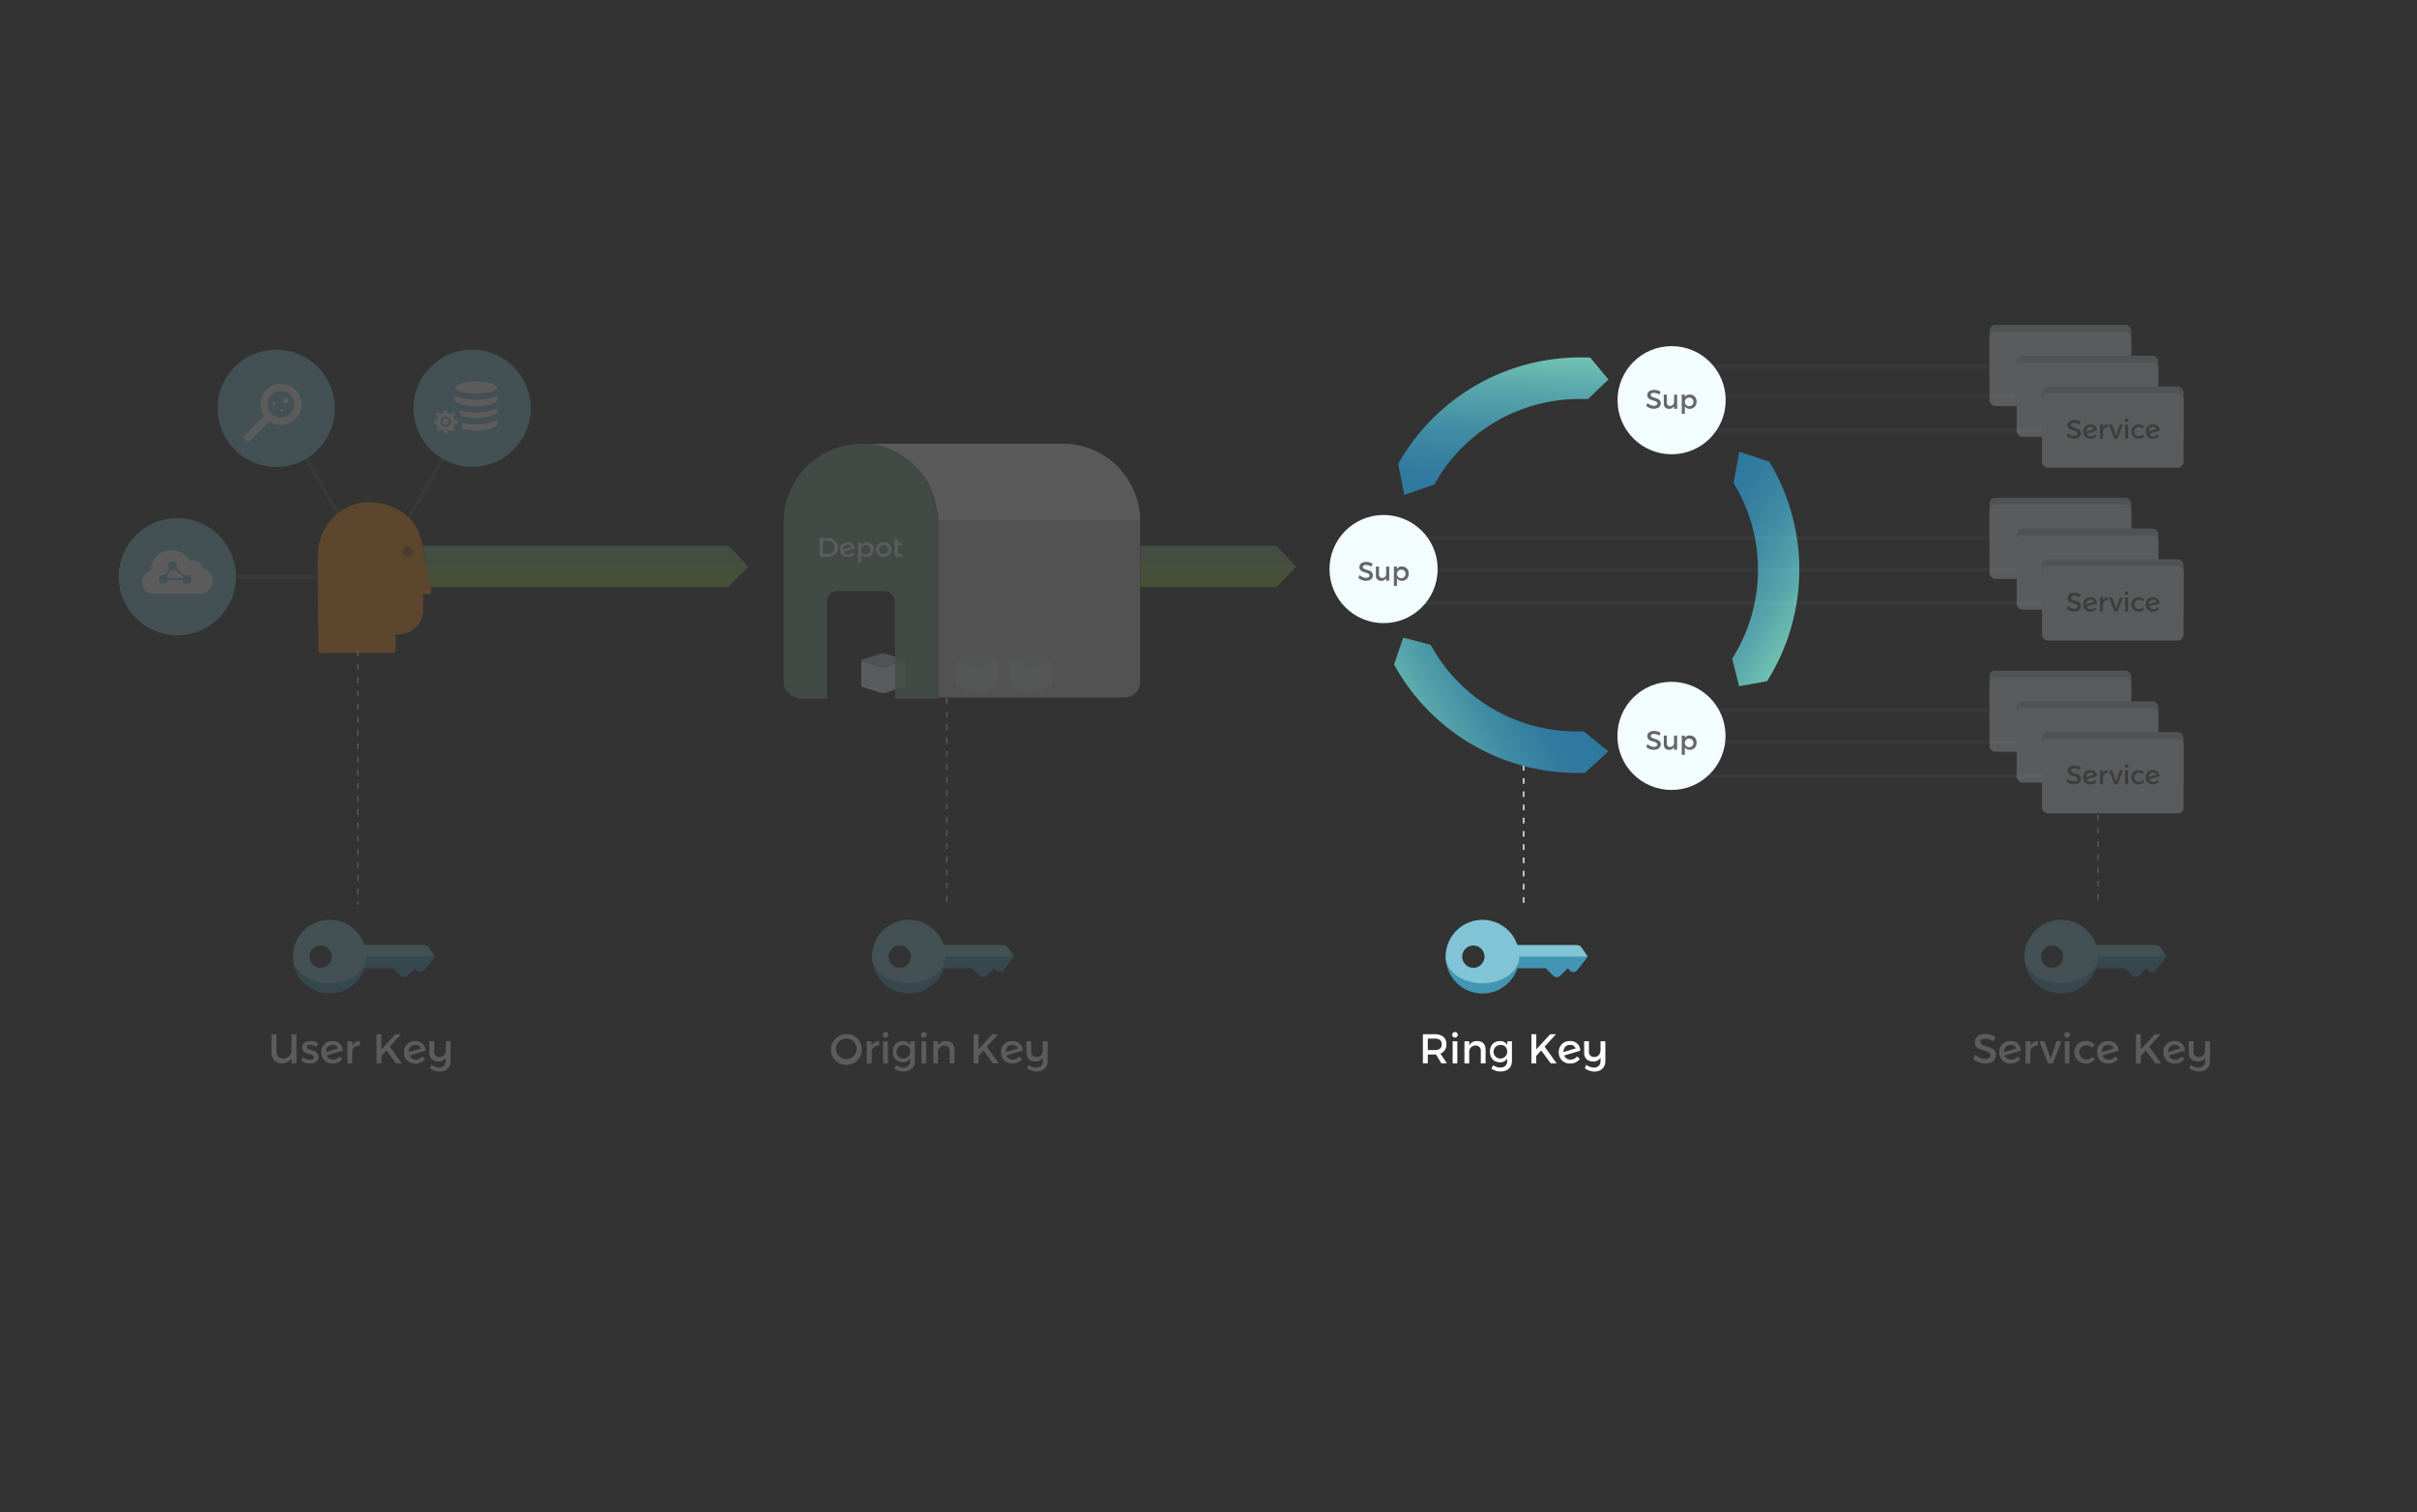 <svg xmlns="http://www.w3.org/2000/svg" xmlns:xlink="http://www.w3.org/1999/xlink" viewBox="0 0 1280 800.88"><rect x="0" y="0" width="1280" height="800.88" fill="#333333" stroke="none"/><defs><style>.cls-1,.cls-11,.cls-17,.cls-2{fill:none;stroke-miterlimit:10;}.cls-1,.cls-2{stroke:#c3c6c8;stroke-dasharray:3 4;}.cls-1,.cls-10,.cls-3,.cls-4{opacity:0.2;}.cls-3{fill:url(#linear-gradient);}.cls-4{fill:url(#linear-gradient-2);}.cls-5{fill:url(#linear-gradient-3);}.cls-6{fill:url(#linear-gradient-4);}.cls-7{fill:url(#linear-gradient-5);}.cls-8{fill:#f3fcff;}.cls-9{fill:#666;}.cls-11{stroke:#fff;stroke-width:2px;opacity:0.15;}.cls-12{fill:#4296b4;}.cls-13{fill:#80c4d6;}.cls-14{fill:#fff;}.cls-15{fill:#ff9012;}.cls-16{fill:#ad5f12;}.cls-17{stroke:#80c4d6;}.cls-18{fill:#f4f4f4;}.cls-19{fill:#c5d2d8;}.cls-20,.cls-22{opacity:0.9;}.cls-21{fill:#dbdbdb;}.cls-22{fill:#87b09a;}</style><linearGradient id="linear-gradient" x1="645.26" y1="289" x2="645.26" y2="311" gradientUnits="userSpaceOnUse"><stop offset="0" stop-color="#87b09a"/><stop offset="0.25" stop-color="#89b77b"/><stop offset="0.56" stop-color="#8abf5a"/><stop offset="0.82" stop-color="#8cc446"/><stop offset="1" stop-color="#8cc63f"/></linearGradient><linearGradient id="linear-gradient-2" x1="309.96" x2="309.96" xlink:href="#linear-gradient"/><linearGradient id="linear-gradient-3" x1="-4905.46" y1="-5260.48" x2="-4827.16" y2="-5260.48" gradientTransform="translate(2163.23 7361.22) rotate(32.84)" gradientUnits="userSpaceOnUse"><stop offset="0" stop-color="#2f789f"/><stop offset="0.21" stop-color="#347da0"/><stop offset="0.47" stop-color="#418da4"/><stop offset="0.76" stop-color="#58a6ab"/><stop offset="1" stop-color="#70c2b2"/></linearGradient><linearGradient id="linear-gradient-4" x1="-3034.68" y1="-5443.85" x2="-2956.38" y2="-5443.85" gradientTransform="translate(6403.93 -2449.82) rotate(-86.69)" xlink:href="#linear-gradient-3"/><linearGradient id="linear-gradient-5" x1="-3749.33" y1="-3791.82" x2="-3671.03" y2="-3791.82" gradientTransform="matrix(-0.88, 0.47, -0.47, -0.88, -4267.2, -1218.97)" xlink:href="#linear-gradient-3"/></defs><title>Keys - Ring Key</title><g id="middle_layer" data-name="middle layer"><line class="cls-1" x1="189.49" y1="344.65" x2="189.49" y2="479.15"/><line class="cls-1" x1="501.38" y1="369.65" x2="501.38" y2="479.15"/><line class="cls-2" x1="806.89" y1="405.12" x2="806.89" y2="479.15"/><line class="cls-1" x1="1111.09" y1="431.44" x2="1111.09" y2="479.15"/><polygon class="cls-3" points="604 311 676.03 311 686.51 300 675.78 289 604 289 604 311"/><polygon class="cls-4" points="227.98 311 385.77 311 396.25 300 385.77 289 223.67 289 227.98 311"/><path class="cls-5" d="M935.79,360.76,921,363.43l-3.68-14.61a88,88,0,0,0,.77-93l3-16.6,15.91,5.3A110.72,110.72,0,0,1,935.79,360.76Z"/><path class="cls-6" d="M842.19,189.4,851.81,201l-10.9,10.4a88,88,0,0,0-81.32,45.16l-15.9,5.6-3.23-16.45A110.72,110.72,0,0,1,842.19,189.4Z"/><path class="cls-7" d="M738.28,351.92l4.84-14.25,14.56,3.86a88,88,0,0,0,81,45.76l13.08,10.64-12.35,11.34A110.72,110.72,0,0,1,738.28,351.92Z"/><path class="cls-7" d="M738.28,351.92l4.84-14.25,14.56,3.86a88,88,0,0,0,81,45.76l13.08,10.64-12.35,11.34A110.72,110.72,0,0,1,738.28,351.92Z"/><circle class="cls-8" cx="885.18" cy="389.73" r="28.64"/><circle class="cls-8" cx="732.72" cy="301.38" r="28.64"/><circle class="cls-8" cx="885.26" cy="211.95" r="28.64"/><path class="cls-9" d="M875.82,208.08c-1,0-1.61.37-1.61,1,0,2.16,5.32,1,5.31,4.55,0,1.76-1.55,2.85-3.72,2.85a6.06,6.06,0,0,1-4-1.56l.72-1.44a5.2,5.2,0,0,0,3.34,1.44c1.16,0,1.85-.44,1.85-1.2,0-2.2-5.32-1-5.32-4.48,0-1.69,1.45-2.75,3.59-2.75a6.42,6.42,0,0,1,3.45,1l-.69,1.46A5.89,5.89,0,0,0,875.82,208.08Z"/><path class="cls-9" d="M888.17,209v7.49h-1.62V215a2.76,2.76,0,0,1-2.68,1.52,2.6,2.6,0,0,1-2.75-2.89V209h1.62v4.21A1.65,1.65,0,0,0,884.5,215a2.12,2.12,0,0,0,2.06-2.34V209Z"/><path class="cls-9" d="M898.45,212.73a3.47,3.47,0,0,1-3.55,3.77,3,3,0,0,1-2.65-1.35v4h-1.62V209h1.62v1.29a2.93,2.93,0,0,1,2.62-1.35A3.52,3.52,0,0,1,898.45,212.73Zm-1.63-.06a2.29,2.29,0,1,0-2.28,2.45A2.27,2.27,0,0,0,896.82,212.67Z"/><path class="cls-9" d="M723.36,299.19c-1,0-1.61.37-1.61,1,0,2.16,5.32,1,5.31,4.55,0,1.76-1.55,2.85-3.72,2.85a6.06,6.06,0,0,1-4-1.56l.72-1.44a5.2,5.2,0,0,0,3.34,1.44c1.15,0,1.85-.44,1.85-1.2,0-2.2-5.32-1-5.32-4.48,0-1.69,1.45-2.75,3.59-2.75a6.41,6.41,0,0,1,3.45,1l-.69,1.46A5.89,5.89,0,0,0,723.36,299.19Z"/><path class="cls-9" d="M735.71,300.06v7.49h-1.62v-1.46a2.76,2.76,0,0,1-2.68,1.52,2.6,2.6,0,0,1-2.75-2.89v-4.66h1.62v4.21a1.65,1.65,0,0,0,1.75,1.82,2.12,2.12,0,0,0,2.06-2.34v-3.69Z"/><path class="cls-9" d="M746,303.84a3.47,3.47,0,0,1-3.55,3.77,3,3,0,0,1-2.65-1.35v4h-1.62V300.06h1.62v1.29a2.93,2.93,0,0,1,2.62-1.35A3.52,3.52,0,0,1,746,303.84Zm-1.63-.06a2.29,2.29,0,1,0-2.28,2.45A2.27,2.27,0,0,0,744.36,303.78Z"/><path class="cls-9" d="M875.82,388.7c-1,0-1.61.37-1.61,1,0,2.16,5.32,1,5.31,4.55,0,1.76-1.55,2.85-3.72,2.85a6.06,6.06,0,0,1-4-1.56l.72-1.44a5.2,5.2,0,0,0,3.34,1.44c1.16,0,1.85-.44,1.85-1.2,0-2.2-5.32-1-5.32-4.48,0-1.69,1.45-2.75,3.59-2.75a6.42,6.42,0,0,1,3.45,1l-.69,1.46A5.89,5.89,0,0,0,875.82,388.7Z"/><path class="cls-9" d="M888.17,389.57v7.49h-1.62V395.6a2.76,2.76,0,0,1-2.68,1.52,2.6,2.6,0,0,1-2.75-2.89v-4.66h1.62v4.21a1.65,1.65,0,0,0,1.75,1.82,2.12,2.12,0,0,0,2.06-2.34v-3.69Z"/><path class="cls-9" d="M898.45,393.35a3.47,3.47,0,0,1-3.55,3.77,3,3,0,0,1-2.65-1.35v4h-1.62V389.57h1.62v1.29a2.93,2.93,0,0,1,2.62-1.35A3.52,3.52,0,0,1,898.45,393.35Zm-1.63-.06a2.29,2.29,0,1,0-2.28,2.45A2.27,2.27,0,0,0,896.82,393.29Z"/><g class="cls-10"><line class="cls-11" x1="1080.8" y1="319.39" x2="754.99" y2="319.39"/><line class="cls-11" x1="1054" y1="285" x2="754" y2="285"/><line class="cls-11" x1="1067.87" y1="302" x2="761.36" y2="302"/></g><g class="cls-10"><line class="cls-11" x1="1081" y1="411" x2="905" y2="411"/><line class="cls-11" x1="1053" y1="376" x2="910" y2="376"/><line class="cls-11" x1="1068" y1="393" x2="914" y2="393"/></g><g class="cls-10"><line class="cls-11" x1="1081" y1="228" x2="909" y2="228"/><line class="cls-11" x1="1053" y1="194" x2="907" y2="194"/><line class="cls-11" x1="1067" y1="210" x2="914" y2="210"/></g><g class="cls-10"><path class="cls-12" d="M230.39,506.65l-5.81,7.43a2.48,2.48,0,0,1-3.53,0l-1.3-1.3-4,4a2.57,2.57,0,0,1-3.64,0l-4-4H189.49V503Z"/><path class="cls-13" d="M226.89,501.51l3.5,5.14h-40.9V500.5h35A3.28,3.28,0,0,1,226.89,501.51Z"/><path class="cls-12" d="M178.25,506.65a8.48,8.48,0,1,1-17,0h-6.17a19.49,19.49,0,0,0,39,0Z"/><path class="cls-13" d="M174.6,487.16a19.49,19.49,0,0,0-19.49,19.49c0,7.77,8.72,14.08,19.49,14.08s19.49-6.3,19.49-14.08A19.49,19.49,0,0,0,174.6,487.16Zm-4.83,25.38a5.89,5.89,0,1,1,5.89-5.89A5.89,5.89,0,0,1,169.77,512.55Z"/><path class="cls-14" d="M157,547.75v15.4h-2.6v-2.51a6.37,6.37,0,0,1-5.24,2.51,5.27,5.27,0,0,1-5.37-5.63v-9.77h2.62v9.15a3.52,3.52,0,0,0,3.65,3.74A4.42,4.42,0,0,0,154.4,556v-8.27Z"/><path class="cls-14" d="M164.19,553.36c-1,0-1.72.33-1.72,1.17,0,2.16,6.23,1,6.21,5.24,0,2.4-2.13,3.48-4.49,3.48a7.24,7.24,0,0,1-4.71-1.63l.9-1.8a6.38,6.38,0,0,0,3.92,1.45c1.08,0,1.92-.37,1.92-1.25,0-2.4-6.16-1.06-6.14-5.28,0-2.38,2.07-3.39,4.31-3.39a7.4,7.4,0,0,1,4.09,1.19l-.92,1.87A6.89,6.89,0,0,0,164.19,553.36Z"/><path class="cls-14" d="M179.81,559.5l1.47,1.36a6.27,6.27,0,0,1-5.06,2.38,5.72,5.72,0,0,1-6.1-5.94,5.63,5.63,0,0,1,5.88-5.94,5.11,5.11,0,0,1,5.52,5.1L173,559a3.5,3.5,0,0,0,3.37,2.2A4.44,4.44,0,0,0,179.81,559.5Zm-7.15-2.33v0l6.42-1.91a2.86,2.86,0,0,0-2.93-1.87C174,553.4,172.66,554.72,172.66,557.17Z"/><path class="cls-14" d="M190.56,551.36v2.42a3.54,3.54,0,0,0-4,3.26v6.12H184V551.45h2.53v2.33A4.25,4.25,0,0,1,190.56,551.36Z"/><path class="cls-14" d="M209.68,563.15l-5.06-6.8L202,559.23v3.92h-2.6v-15.4H202v8l7.35-8h3.06l-6,6.58,6.36,8.82Z"/><path class="cls-14" d="M223.63,559.5l1.47,1.36a6.27,6.27,0,0,1-5.06,2.38,5.72,5.72,0,0,1-6.09-5.94,5.63,5.63,0,0,1,5.87-5.94,5.1,5.1,0,0,1,5.52,5.1L216.83,559a3.5,3.5,0,0,0,3.37,2.2A4.44,4.44,0,0,0,223.63,559.5Zm-7.15-2.33v0l6.43-1.91A2.87,2.87,0,0,0,220,553.4C217.84,553.4,216.48,554.72,216.48,557.17Z"/><path class="cls-14" d="M238.61,551.45V561.9c0,3.43-2.29,5.63-5.85,5.61a8.55,8.55,0,0,1-5-1.76l.68-1.85a7.23,7.23,0,0,0,4,1.5,3.31,3.31,0,0,0,3.61-3.54v-1.69a4.15,4.15,0,0,1-3.89,2c-2.95,0-4.78-1.74-4.78-4.53v-6.2H230v5.48a2.61,2.61,0,0,0,2.82,2.86c2.09,0,3.32-1.5,3.32-3.85v-4.49Z"/></g><g class="cls-10"><path class="cls-12" d="M537.1,506.65l-5.81,7.43a2.48,2.48,0,0,1-3.53,0l-1.3-1.3-4,4a2.57,2.57,0,0,1-3.64,0l-4-4H496.2V503Z"/><path class="cls-13" d="M533.6,501.51l3.5,5.14H496.2V500.5h35A3.28,3.28,0,0,1,533.6,501.51Z"/><path class="cls-12" d="M485,506.65a8.48,8.48,0,1,1-17,0h-6.17a19.49,19.49,0,0,0,39,0Z"/><path class="cls-13" d="M481.32,487.16a19.49,19.49,0,0,0-19.49,19.49c0,7.77,8.72,14.08,19.49,14.08s19.49-6.3,19.49-14.08A19.49,19.49,0,0,0,481.32,487.16Zm-4.83,25.38a5.89,5.89,0,1,1,5.89-5.89A5.89,5.89,0,0,1,476.48,512.55Z"/><path class="cls-14" d="M456.4,555.45a8.17,8.17,0,1,1-8.16-7.77A7.88,7.88,0,0,1,456.4,555.45Zm-13.69,0a5.52,5.52,0,0,0,5.54,5.48,5.46,5.46,0,1,0-5.54-5.48Z"/><path class="cls-14" d="M465.6,551.36v2.42a3.54,3.54,0,0,0-4,3.26v6.12H459V551.45h2.53v2.33A4.25,4.25,0,0,1,465.6,551.36Z"/><path class="cls-14" d="M470.42,548.1a1.47,1.47,0,1,1-1.47-1.52A1.45,1.45,0,0,1,470.42,548.1Zm-.22,3.35v11.71h-2.51V551.45Z"/><path class="cls-14" d="M484.5,551.45V562c0,3.37-2.4,5.48-6.07,5.48a8.51,8.51,0,0,1-4.86-1.54l1.08-1.83a5.92,5.92,0,0,0,3.68,1.28c2.22,0,3.67-1.3,3.67-3.32V560.6a4.29,4.29,0,0,1-3.87,2c-3.17,0-5.28-2.29-5.28-5.65s2.09-5.54,5.19-5.57a4.37,4.37,0,0,1,4,2v-1.89ZM482,557a3.33,3.33,0,0,0-3.37-3.59A3.61,3.61,0,1,0,482,557Z"/><path class="cls-14" d="M490.74,548.1a1.48,1.48,0,1,1-1.47-1.52A1.45,1.45,0,0,1,490.74,548.1Zm-.22,3.35v11.71H488V551.45Z"/><path class="cls-14" d="M505.46,555.87v7.28h-2.53v-6.58a2.61,2.61,0,0,0-2.82-2.84,3.28,3.28,0,0,0-3.32,3.19v6.23h-2.53V551.45h2.53v2.24a4.42,4.42,0,0,1,4.31-2.33C503.83,551.36,505.46,553.07,505.46,555.87Z"/><path class="cls-14" d="M525.88,563.15l-5.06-6.8-2.62,2.88v3.92h-2.6v-15.4h2.6v8l7.35-8h3.06l-6,6.58,6.36,8.82Z"/><path class="cls-14" d="M539.83,559.5l1.47,1.36a6.27,6.27,0,0,1-5.06,2.38,5.72,5.72,0,0,1-6.1-5.94,5.63,5.63,0,0,1,5.88-5.94,5.11,5.11,0,0,1,5.52,5.1L533,559a3.5,3.5,0,0,0,3.37,2.2A4.44,4.44,0,0,0,539.83,559.5Zm-7.15-2.33v0l6.42-1.91a2.86,2.86,0,0,0-2.93-1.87C534,553.4,532.68,554.72,532.68,557.17Z"/><path class="cls-14" d="M554.81,551.45V561.9c0,3.43-2.29,5.63-5.85,5.61a8.56,8.56,0,0,1-5-1.76l.68-1.85a7.23,7.23,0,0,0,4,1.5,3.31,3.31,0,0,0,3.61-3.54v-1.69a4.15,4.15,0,0,1-3.89,2c-2.95,0-4.77-1.74-4.77-4.53v-6.2h2.53v5.48a2.61,2.61,0,0,0,2.82,2.86c2.09,0,3.32-1.5,3.32-3.85v-4.49Z"/></g><path class="cls-12" d="M840.88,506.65l-5.81,7.43a2.48,2.48,0,0,1-3.53,0l-1.3-1.3-4,4a2.57,2.57,0,0,1-3.64,0l-4-4H800V503Z"/><path class="cls-13" d="M837.38,501.51l3.5,5.14H800V500.5h35A3.28,3.28,0,0,1,837.38,501.51Z"/><path class="cls-12" d="M788.74,506.65a8.48,8.48,0,1,1-17,0H765.6a19.49,19.49,0,0,0,39,0Z"/><path class="cls-13" d="M785.09,487.16a19.49,19.49,0,0,0-19.49,19.49c0,7.77,8.72,14.08,19.49,14.08s19.49-6.3,19.49-14.08A19.49,19.49,0,0,0,785.09,487.16Zm-4.83,25.38a5.89,5.89,0,1,1,5.89-5.89A5.89,5.89,0,0,1,780.26,512.55Z"/><path class="cls-14" d="M763.31,563.15l-2.82-4.66c-.22,0-.46,0-.7,0h-3.65v4.64h-2.6v-15.4h6.25c3.94,0,6.21,1.91,6.21,5.26a5,5,0,0,1-3.19,5l3.46,5.15Zm-3.52-7c2.38,0,3.74-1,3.74-3.1s-1.37-3-3.74-3h-3.65v6.1Z"/><path class="cls-14" d="M772,548.1a1.47,1.47,0,1,1-1.47-1.52A1.45,1.45,0,0,1,772,548.1Zm-.22,3.35v11.71H769.3V551.45Z"/><path class="cls-14" d="M786.74,555.87v7.28h-2.53v-6.58a2.61,2.61,0,0,0-2.82-2.84,3.28,3.28,0,0,0-3.32,3.19v6.23h-2.53V551.45h2.53v2.24a4.42,4.42,0,0,1,4.31-2.33C785.12,551.36,786.74,553.07,786.74,555.87Z"/><path class="cls-14" d="M800.69,551.45V562c0,3.37-2.4,5.48-6.07,5.48a8.51,8.51,0,0,1-4.86-1.54l1.08-1.83a5.92,5.92,0,0,0,3.68,1.28c2.22,0,3.67-1.3,3.67-3.32V560.6a4.29,4.29,0,0,1-3.87,2c-3.17,0-5.28-2.29-5.28-5.65s2.09-5.54,5.19-5.57a4.37,4.37,0,0,1,4,2v-1.89ZM798.18,557a3.33,3.33,0,0,0-3.37-3.59,3.61,3.61,0,1,0,3.37,3.59Z"/><path class="cls-14" d="M821.24,563.15l-5.06-6.8-2.62,2.88v3.92H811v-15.4h2.6v8l7.35-8H824l-6,6.58,6.36,8.82Z"/><path class="cls-14" d="M835.19,559.5l1.47,1.36a6.27,6.27,0,0,1-5.06,2.38,5.72,5.72,0,0,1-6.1-5.94,5.63,5.63,0,0,1,5.88-5.94,5.11,5.11,0,0,1,5.52,5.1L828.39,559a3.5,3.5,0,0,0,3.37,2.2A4.44,4.44,0,0,0,835.19,559.5ZM828,557.17v0l6.42-1.91a2.86,2.86,0,0,0-2.93-1.87C829.4,553.4,828,554.72,828,557.17Z"/><path class="cls-14" d="M850.17,551.45V561.9c0,3.43-2.29,5.63-5.85,5.61a8.56,8.56,0,0,1-5-1.76l.68-1.85a7.23,7.23,0,0,0,4,1.5,3.31,3.31,0,0,0,3.61-3.54v-1.69a4.15,4.15,0,0,1-3.89,2c-2.95,0-4.77-1.74-4.77-4.53v-6.2h2.53v5.48a2.61,2.61,0,0,0,2.82,2.86c2.09,0,3.32-1.5,3.32-3.85v-4.49Z"/><g class="cls-10"><path class="cls-12" d="M1147.39,506.65l-5.81,7.43a2.48,2.48,0,0,1-3.53,0l-1.3-1.3-4,4a2.57,2.57,0,0,1-3.64,0l-4-4h-18.62V503Z"/><path class="cls-13" d="M1143.89,501.51l3.5,5.14h-40.9V500.5h35A3.28,3.28,0,0,1,1143.89,501.51Z"/><path class="cls-12" d="M1095.25,506.65a8.48,8.48,0,1,1-17,0h-6.17a19.49,19.49,0,0,0,39,0Z"/><path class="cls-13" d="M1091.6,487.16a19.49,19.49,0,0,0-19.49,19.49c0,7.77,8.72,14.08,19.49,14.08s19.49-6.3,19.49-14.08A19.49,19.49,0,0,0,1091.6,487.16Zm-4.83,25.38a5.89,5.89,0,1,1,5.89-5.89A5.89,5.89,0,0,1,1086.77,512.55Z"/><path class="cls-14" d="M1051.24,550.08c-1.52,0-2.51.57-2.51,1.61,0,3.37,8.32,1.56,8.29,7.11,0,2.75-2.42,4.44-5.81,4.44a9.47,9.47,0,0,1-6.29-2.44l1.12-2.24a8.12,8.12,0,0,0,5.21,2.24c1.8,0,2.88-.68,2.88-1.87,0-3.43-8.32-1.52-8.32-7,0-2.64,2.27-4.29,5.61-4.29a10,10,0,0,1,5.39,1.58l-1.08,2.29A9.2,9.2,0,0,0,1051.24,550.08Z"/><path class="cls-14" d="M1068.48,559.5l1.47,1.36a6.27,6.27,0,0,1-5.06,2.38,5.72,5.72,0,0,1-6.09-5.94,5.63,5.63,0,0,1,5.87-5.94,5.11,5.11,0,0,1,5.52,5.1l-8.52,2.55a3.5,3.5,0,0,0,3.37,2.2A4.44,4.44,0,0,0,1068.48,559.5Zm-7.15-2.33v0l6.42-1.91a2.87,2.87,0,0,0-2.93-1.87C1062.7,553.4,1061.33,554.72,1061.33,557.17Z"/><path class="cls-14" d="M1079.24,551.36v2.42a3.54,3.54,0,0,0-4,3.26v6.12h-2.53V551.45h2.53v2.33A4.26,4.26,0,0,1,1079.24,551.36Z"/><path class="cls-14" d="M1082.69,551.45l3.26,9.22,3.21-9.22h2.53l-4.49,11.71h-2.62l-4.53-11.71Z"/><path class="cls-14" d="M1096.18,548.1a1.47,1.47,0,1,1-1.47-1.52A1.45,1.45,0,0,1,1096.18,548.1Zm-.22,3.35v11.71h-2.51V551.45Z"/><path class="cls-14" d="M1104.61,553.58a3.75,3.75,0,0,0,0,7.48,4.36,4.36,0,0,0,3.45-1.41l1.41,1.41a6,6,0,0,1-5,2.18,5.94,5.94,0,0,1,0-11.88,6.18,6.18,0,0,1,4.84,1.92L1108,554.9A4.41,4.41,0,0,0,1104.61,553.58Z"/><path class="cls-14" d="M1120.23,559.5l1.47,1.36a6.27,6.27,0,0,1-5.06,2.38,5.72,5.72,0,0,1-6.09-5.94,5.63,5.63,0,0,1,5.87-5.94,5.11,5.11,0,0,1,5.52,5.1l-8.52,2.55a3.5,3.5,0,0,0,3.37,2.2A4.44,4.44,0,0,0,1120.23,559.5Zm-7.15-2.33v0l6.42-1.91a2.87,2.87,0,0,0-2.93-1.87C1114.44,553.4,1113.08,554.72,1113.08,557.17Z"/><path class="cls-14" d="M1141.43,563.15l-5.06-6.8-2.62,2.88v3.92h-2.6v-15.4h2.6v8l7.35-8h3.06l-6,6.58,6.36,8.82Z"/><path class="cls-14" d="M1155.38,559.5l1.47,1.36a6.27,6.27,0,0,1-5.06,2.38,5.72,5.72,0,0,1-6.09-5.94,5.63,5.63,0,0,1,5.87-5.94,5.11,5.11,0,0,1,5.52,5.1l-8.52,2.55a3.5,3.5,0,0,0,3.37,2.2A4.44,4.44,0,0,0,1155.38,559.5Zm-7.15-2.33v0l6.42-1.91a2.87,2.87,0,0,0-2.93-1.87C1149.6,553.4,1148.23,554.72,1148.23,557.17Z"/><path class="cls-14" d="M1170.36,551.45V561.9c0,3.43-2.29,5.63-5.85,5.61a8.56,8.56,0,0,1-5-1.76l.68-1.85a7.23,7.23,0,0,0,4,1.5,3.31,3.31,0,0,0,3.61-3.54v-1.69a4.15,4.15,0,0,1-3.89,2c-2.95,0-4.77-1.74-4.77-4.53v-6.2h2.53v5.48a2.61,2.61,0,0,0,2.82,2.86c2.09,0,3.32-1.5,3.32-3.85v-4.49Z"/></g><g class="cls-10"><line class="cls-11" x1="88.97" y1="305.71" x2="198.34" y2="305.71"/><line class="cls-11" x1="138.53" y1="201.9" x2="198.34" y2="305.49"/><line class="cls-11" x1="258.4" y1="201.9" x2="198.34" y2="305.49"/><path class="cls-15" d="M168.56,344.5a1.37,1.37,0,0,0,1.37,1.37l36.78-.11c2.85,0,2.85-.57,2.85-2v-7.81h1.57a13,13,0,0,0,13-13v-8.26h2.78a1.53,1.53,0,0,0,1.49-1.89c-1.51-6.38-3-15.24-3.87-19a39.57,39.57,0,0,1-.7-4C221.76,273.67,209.3,266,194.52,266c-12,0-25.76,10.82-26.23,27.3C168.08,301.67,168.55,309.15,168.56,344.5Z"/><circle class="cls-16" cx="215.86" cy="292" r="2.58"/><circle class="cls-13" cx="250.04" cy="216.22" r="31.06"/><path id="_Compound_Path_" data-name="&lt;Compound Path&gt;" class="cls-14" d="M229.77,223.41V224a.45.45,0,0,0,.37.44l1.16.2a4.81,4.81,0,0,0,.52,1.26l-.68,1a.45.45,0,0,0,0,.58l.41.41.41.41a.45.45,0,0,0,.58,0l1-.68a4.83,4.83,0,0,0,1.22.51l.2,1.17a.44.44,0,0,0,.44.37h1.16a.45.45,0,0,0,.44-.37l.19-1.15a4.9,4.9,0,0,0,1.26-.51l1,.69a.45.45,0,0,0,.58,0l.41-.41.41-.41a.45.45,0,0,0,0-.58l-.67-1a4.78,4.78,0,0,0,.53-1.25l1.17-.2a.44.44,0,0,0,.37-.44v-1.16a.45.45,0,0,0-.37-.44l-1.15-.18a4.9,4.9,0,0,0-.51-1.26l.69-1a.45.45,0,0,0,0-.58l-.41-.41-.41-.41a.45.45,0,0,0-.58,0l-1,.67a4.54,4.54,0,0,0-1.28-.54l-.2-1.16a.44.44,0,0,0-.44-.37h-1.16a.45.45,0,0,0-.44.37l-.2,1.16a4.81,4.81,0,0,0-1.26.52l-1-.68a.46.46,0,0,0-.57,0l-.41.41-.41.41a.45.45,0,0,0,0,.58l.68,1a4.82,4.82,0,0,0-.52,1.26l-1.16.2a.44.44,0,0,0-.37.44Zm4.29-1.94a2.71,2.71,0,1,1,0,3.83A2.71,2.71,0,0,1,234.07,221.47Z"/><circle id="_Path_" data-name="&lt;Path&gt;" class="cls-14" cx="235.98" cy="223.39" r="1.6"/><path class="cls-14" d="M252.11,224.74a25.69,25.69,0,0,0,10.71-2.08.46.46,0,0,1,.67.41v1.32c0,1.47-4.43,3.6-11.38,3.6a26.27,26.27,0,0,1-7.47-1,.46.46,0,0,1-.28-.6,8.8,8.8,0,0,0,.45-2,.45.45,0,0,1,.55-.4A30.36,30.36,0,0,0,252.11,224.74Z"/><path class="cls-14" d="M243.25,218.32a.63.63,0,0,1,.69-1,28.92,28.92,0,0,0,8.17,1.12,25.73,25.73,0,0,0,10.67-2.06.49.49,0,0,1,.71.43v1c0,1.27-4.32,3.6-11.38,3.6a25.12,25.12,0,0,1-7.58-1.06.48.48,0,0,1-.29-.28A8.83,8.83,0,0,0,243.25,218.32Z"/><path class="cls-14" d="M252.11,208.48c-7.39,0-11.38-2.31-11.38-3.25s4-3.25,11.38-3.25,11.38,2.31,11.38,3.25S259.5,208.48,252.11,208.48Z"/><path class="cls-14" d="M252.11,215.22c-7.06,0-11.38-2.33-11.38-3.6v-1.28a.56.56,0,0,1,.78-.52,30.19,30.19,0,0,0,21.2,0,.56.56,0,0,1,.78.52v1.28C263.49,212.89,259.17,215.22,252.11,215.22Z"/><circle class="cls-13" cx="146.27" cy="216.25" r="31.06"/><circle class="cls-14" cx="151.25" cy="212.22" r="1.52" transform="translate(-24.57 19.86) rotate(-6.95)"/><circle class="cls-14" cx="149.28" cy="217.31" r="0.78" transform="translate(-113.85 200.93) rotate(-51.95)"/><circle class="cls-14" cx="145.17" cy="213.55" r="0.93"/><path class="cls-14" d="M142.38,223a7.42,7.42,0,0,0,2.75,1.45,10.9,10.9,0,0,0,13.46-15l-.05-.11a10.91,10.91,0,0,0-13.35-5.45l-.32.12c-.25.1-.5.2-.74.32l-.27.13-.4.21-.3.18-.33.2-.27.18-.33.24-.23.18a10.53,10.53,0,0,0-.87.77l-.1.1a11.22,11.22,0,0,0-.81.92l-.14.18-.17.23-.28.42-.26.43-.15.27-.24.48-.18.38-.16.38v0l-.14.38c0,.12-.08.24-.12.36l0,.1c0,.08,0,.16-.07.23s0,.15-.06.22l0,.11c0,.1-.16.8-.2,1.06a10.78,10.78,0,0,0,0,2.92,10.85,10.85,0,0,0,2.39,5.47h0s-.36-1-.59-.79l-10.6,10.61a1.14,1.14,0,0,0-.33.78s0,0,0,0,0,0,0,0a1.16,1.16,0,0,0,.13.49,1.15,1.15,0,0,0,.2.28l1.15,1.15h0l.07.07a1.15,1.15,0,0,0,1.62,0l10.64-10.56Zm-.65-8.82a7.05,7.05,0,1,1,7.05,7.05A7,7,0,0,1,141.73,214.16Z"/><circle class="cls-13" cx="93.9" cy="305.41" r="31.06"/><path class="cls-14" d="M81.13,314.44a6.09,6.09,0,0,1-1.38-12,11.15,11.15,0,0,1,20.92-5.29,4.75,4.75,0,0,1,6.6,3.74,6.85,6.85,0,0,1-1.34,13.57Z"/><circle class="cls-13" cx="91.35" cy="299.6" r="2.37"/><circle class="cls-13" cx="99.06" cy="306.74" r="2.37"/><circle class="cls-13" cx="86.6" cy="306.74" r="2.37"/><line class="cls-17" x1="91.35" y1="299.6" x2="99.06" y2="306.74"/><line class="cls-17" x1="86.6" y1="306.74" x2="91.35" y2="299.6"/><line class="cls-17" x1="86.6" y1="306.74" x2="99.06" y2="306.74"/></g><g class="cls-10"><path class="cls-18" d="M603.8,275.92l-106.66-.08h0c-1.51-9.27-3.23-18.32-9.27-25.32l-1.26-1.42A41.27,41.27,0,0,0,459.29,235H563a40.59,40.59,0,0,1,30.79,14.17l.22.38A40.48,40.48,0,0,1,603.8,275.92Z"/><path class="cls-8" d="M529.4,349.9v13.32c0,.23-.27.46-.81.63l-8.81,2.86a7.4,7.4,0,0,1-3.9,0l-8.81-2.86c-.54-.17-.81-.4-.81-.63V349.9Z"/><path class="cls-19" d="M515.88,353.39l-8.81-2.86c-1.08-.35-1.08-.92,0-1.27l8.81-2.86a7.39,7.39,0,0,1,3.9,0l8.81,2.86c1.08.35,1.08.92,0,1.27l-8.81,2.86a7.39,7.39,0,0,1-3.9,0Z"/><path class="cls-8" d="M479.25,349.89v13.32c0,.23-.27.46-.81.63l-8.81,2.86a7.4,7.4,0,0,1-3.9,0l-8.81-2.86c-.54-.17-.81-.4-.81-.63V349.89Z"/><path class="cls-19" d="M465.73,353.38l-8.81-2.86c-1.08-.35-1.08-.92,0-1.27l8.81-2.86a7.39,7.39,0,0,1,3.9,0l8.81,2.86c1.08.35,1.08.92,0,1.27l-8.81,2.86a7.39,7.39,0,0,1-3.9,0Z"/><path class="cls-8" d="M557.22,349.9v13.32c0,.23-.27.46-.81.63l-8.81,2.86a7.4,7.4,0,0,1-3.9,0l-8.81-2.86c-.54-.17-.81-.4-.81-.63V349.9Z"/><path class="cls-19" d="M543.7,353.39l-8.81-2.86c-1.08-.35-1.08-.92,0-1.27l8.81-2.86a7.39,7.39,0,0,1,3.9,0l8.81,2.86c1.08.35,1.08.92,0,1.27l-8.81,2.86a7.39,7.39,0,0,1-3.9,0Z"/><g class="cls-20"><path class="cls-21" d="M595.49,369.4H497.14V275.8H603.8v85.29A8.3,8.3,0,0,1,595.49,369.4Z"/></g><path class="cls-22" d="M497,275.87V370H474V318.69a5.87,5.87,0,0,0-5.9-5.69H443.35a5.41,5.41,0,0,0-5.35,5.69V370H423.76a4.52,4.52,0,0,1-2.1-.54c-3.17-.88-6.66-4.25-6.66-7.87V275.67A41.46,41.46,0,0,1,455.9,235H456a40.45,40.45,0,0,1,30.63,14.16l1.2,1.27C493.84,257.44,495,266.59,497,275.87Z"/><path class="cls-14" d="M443.8,289.9c0,2.91-2.3,5-5.49,5H434V284.86h4.31C441.52,284.86,443.8,287,443.8,289.9Zm-1.79,0a3.51,3.51,0,0,0-3.68-3.53h-2.51v7h2.58A3.45,3.45,0,0,0,442,289.91Z"/><path class="cls-14" d="M451.46,292.54l1,.89A4.36,4.36,0,0,1,449,295a3.83,3.83,0,0,1-4.16-3.88,3.76,3.76,0,0,1,4-3.89,3.43,3.43,0,0,1,3.77,3.34l-5.82,1.67a2.39,2.39,0,0,0,2.3,1.44A3.08,3.08,0,0,0,451.46,292.54ZM446.57,291h0l4.39-1.25a2,2,0,0,0-2-1.22A2.22,2.22,0,0,0,446.57,291Z"/><path class="cls-14" d="M462.73,291.13a3.62,3.62,0,0,1-3.79,3.86,3.18,3.18,0,0,1-2.83-1.38v4.12h-1.73V287.28h1.73v1.32a3.16,3.16,0,0,1,2.8-1.38A3.67,3.67,0,0,1,462.73,291.13Zm-1.74-.06a2.44,2.44,0,1,0-2.44,2.5A2.37,2.37,0,0,0,461,291.08Z"/><path class="cls-14" d="M472.12,291.09a4.18,4.18,0,0,1-8.34,0c0-2.3,1.7-3.87,4.18-3.87A3.83,3.83,0,0,1,472.12,291.09Zm-6.61,0a2.44,2.44,0,1,0,2.45-2.49A2.35,2.35,0,0,0,465.51,291.12Z"/><path class="cls-14" d="M477.94,294.44A4,4,0,0,1,476,295a2.24,2.24,0,0,1-2.28-2.5v-7h1.71v2.1h2.36v1.24h-2.36v3.41c0,.91.32,1.29.89,1.29a2.72,2.72,0,0,0,1.17-.33Z"/></g><g class="cls-10"><rect class="cls-19" x="1053.62" y="172.07" width="75" height="29.52" rx="3" ry="3"/><rect class="cls-8" x="1053.62" y="175.72" width="75" height="39.34" rx="3" ry="3"/><rect class="cls-19" x="1067.98" y="188.38" width="75" height="29.52" rx="3" ry="3"/><rect class="cls-8" x="1067.98" y="192.02" width="75" height="39.34" rx="3" ry="3"/><rect class="cls-19" x="1081.39" y="204.68" width="75" height="29.52" rx="3" ry="3"/><rect class="cls-8" x="1081.39" y="208.32" width="75" height="39.34" rx="3" ry="3"/><path class="cls-9" d="M1098.38,224c-1,0-1.61.37-1.61,1,0,2.15,5.32,1,5.31,4.55,0,1.76-1.55,2.85-3.72,2.85a6.06,6.06,0,0,1-4-1.56l.72-1.44a5.2,5.2,0,0,0,3.34,1.44c1.16,0,1.85-.44,1.85-1.2,0-2.2-5.32-1-5.32-4.48,0-1.69,1.45-2.75,3.59-2.75a6.42,6.42,0,0,1,3.45,1l-.69,1.46A5.89,5.89,0,0,0,1098.38,224Z"/><path class="cls-9" d="M1109.42,230l.94.87a4,4,0,0,1-3.24,1.52,3.66,3.66,0,0,1-3.9-3.8,3.6,3.6,0,0,1,3.76-3.8,3.27,3.27,0,0,1,3.54,3.27l-5.45,1.63a2.24,2.24,0,0,0,2.16,1.41A2.85,2.85,0,0,0,1109.42,230Zm-4.58-1.49v0l4.11-1.23a1.84,1.84,0,0,0-1.87-1.2A2.13,2.13,0,0,0,1104.84,228.5Z"/><path class="cls-9" d="M1116.31,224.78v1.55a2.27,2.27,0,0,0-2.59,2.08v3.92h-1.62v-7.49h1.62v1.49A2.73,2.73,0,0,1,1116.31,224.78Z"/><path class="cls-9" d="M1118.52,224.84l2.08,5.9,2.06-5.9h1.62l-2.87,7.49h-1.68l-2.9-7.49Z"/><path class="cls-9" d="M1127.15,222.7a.94.94,0,1,1-.94-1A.93.93,0,0,1,1127.15,222.7Zm-.14,2.14v7.49h-1.61v-7.49Z"/><path class="cls-9" d="M1132.55,226.2a2.4,2.4,0,0,0,0,4.79,2.79,2.79,0,0,0,2.21-.9l.9.9a3.81,3.81,0,0,1-3.18,1.39,3.8,3.8,0,0,1,0-7.61,4,4,0,0,1,3.1,1.22l-.89,1A2.83,2.83,0,0,0,1132.55,226.2Z"/><path class="cls-9" d="M1142.55,230l.94.87a4,4,0,0,1-3.24,1.52,3.66,3.66,0,0,1-3.9-3.8,3.6,3.6,0,0,1,3.76-3.8,3.27,3.27,0,0,1,3.54,3.27l-5.45,1.63a2.24,2.24,0,0,0,2.16,1.41A2.85,2.85,0,0,0,1142.55,230ZM1138,228.5v0l4.11-1.23a1.84,1.84,0,0,0-1.87-1.2A2.13,2.13,0,0,0,1138,228.5Z"/></g><g class="cls-10"><rect class="cls-19" x="1053.62" y="263.61" width="75" height="29.52" rx="3" ry="3"/><rect class="cls-8" x="1053.62" y="267.25" width="75" height="39.34" rx="3" ry="3"/><rect class="cls-19" x="1067.98" y="279.91" width="75" height="29.52" rx="3" ry="3"/><rect class="cls-8" x="1067.98" y="283.56" width="75" height="39.34" rx="3" ry="3"/><rect class="cls-19" x="1081.39" y="296.21" width="75" height="29.52" rx="3" ry="3"/><rect class="cls-8" x="1081.39" y="299.86" width="75" height="39.34" rx="3" ry="3"/><path class="cls-9" d="M1098.38,315.5c-1,0-1.61.37-1.61,1,0,2.16,5.32,1,5.31,4.55,0,1.76-1.55,2.85-3.72,2.85a6.06,6.06,0,0,1-4-1.56l.72-1.44a5.2,5.2,0,0,0,3.34,1.44c1.16,0,1.85-.44,1.85-1.2,0-2.2-5.32-1-5.32-4.48,0-1.69,1.45-2.75,3.59-2.75a6.42,6.42,0,0,1,3.45,1l-.69,1.46A5.89,5.89,0,0,0,1098.38,315.5Z"/><path class="cls-9" d="M1109.42,321.53l.94.87a4,4,0,0,1-3.24,1.52,3.66,3.66,0,0,1-3.9-3.8,3.6,3.6,0,0,1,3.76-3.8,3.27,3.27,0,0,1,3.54,3.27l-5.45,1.63a2.24,2.24,0,0,0,2.16,1.41A2.84,2.84,0,0,0,1109.42,321.53Zm-4.58-1.49h0l4.11-1.23a1.83,1.83,0,0,0-1.87-1.2A2.13,2.13,0,0,0,1104.84,320Z"/><path class="cls-9" d="M1116.31,316.32v1.55a2.27,2.27,0,0,0-2.59,2.08v3.92h-1.62v-7.49h1.62v1.49A2.73,2.73,0,0,1,1116.31,316.32Z"/><path class="cls-9" d="M1118.52,316.37l2.08,5.9,2.06-5.9h1.62l-2.87,7.49h-1.68l-2.9-7.49Z"/><path class="cls-9" d="M1127.15,314.23a.94.94,0,1,1-.94-1A.93.93,0,0,1,1127.15,314.23Zm-.14,2.14v7.49h-1.61v-7.49Z"/><path class="cls-9" d="M1132.55,317.74a2.4,2.4,0,0,0,0,4.79,2.79,2.79,0,0,0,2.21-.9l.9.9a3.81,3.81,0,0,1-3.18,1.39,3.8,3.8,0,0,1,0-7.61,4,4,0,0,1,3.1,1.23l-.89,1A2.83,2.83,0,0,0,1132.55,317.74Z"/><path class="cls-9" d="M1142.55,321.53l.94.87a4,4,0,0,1-3.24,1.52,3.66,3.66,0,0,1-3.9-3.8,3.6,3.6,0,0,1,3.76-3.8,3.27,3.27,0,0,1,3.54,3.27l-5.45,1.63a2.24,2.24,0,0,0,2.16,1.41A2.84,2.84,0,0,0,1142.55,321.53ZM1138,320h0l4.11-1.23a1.83,1.83,0,0,0-1.87-1.2A2.13,2.13,0,0,0,1138,320Z"/></g><g class="cls-10"><rect class="cls-19" x="1053.62" y="355.15" width="75" height="29.52" rx="3" ry="3"/><rect class="cls-8" x="1053.62" y="358.79" width="75" height="39.34" rx="3" ry="3"/><rect class="cls-19" x="1067.98" y="371.45" width="75" height="29.52" rx="3" ry="3"/><rect class="cls-8" x="1067.98" y="375.09" width="75" height="39.34" rx="3" ry="3"/><rect class="cls-19" x="1081.39" y="387.75" width="75" height="29.52" rx="3" ry="3"/><rect class="cls-8" x="1081.39" y="391.39" width="75" height="39.34" rx="3" ry="3"/><path class="cls-9" d="M1098.38,407c-1,0-1.61.37-1.61,1,0,2.16,5.32,1,5.31,4.55,0,1.76-1.55,2.85-3.72,2.85a6.06,6.06,0,0,1-4-1.56l.72-1.44a5.2,5.2,0,0,0,3.34,1.44c1.16,0,1.85-.44,1.85-1.2,0-2.2-5.32-1-5.32-4.48,0-1.69,1.45-2.75,3.59-2.75a6.42,6.42,0,0,1,3.45,1l-.69,1.46A5.89,5.89,0,0,0,1098.38,407Z"/><path class="cls-9" d="M1109.42,413.06l.94.87a4,4,0,0,1-3.24,1.52,3.66,3.66,0,0,1-3.9-3.8,3.6,3.6,0,0,1,3.76-3.8,3.27,3.27,0,0,1,3.54,3.27l-5.45,1.63a2.24,2.24,0,0,0,2.16,1.41A2.84,2.84,0,0,0,1109.42,413.06Zm-4.58-1.49h0l4.11-1.22a1.83,1.83,0,0,0-1.87-1.2A2.13,2.13,0,0,0,1104.84,411.57Z"/><path class="cls-9" d="M1116.31,407.85v1.55a2.27,2.27,0,0,0-2.59,2.09v3.91h-1.62v-7.49h1.62v1.49A2.73,2.73,0,0,1,1116.31,407.85Z"/><path class="cls-9" d="M1118.52,407.91l2.08,5.9,2.06-5.9h1.62l-2.87,7.49h-1.68l-2.9-7.49Z"/><path class="cls-9" d="M1127.15,405.77a.94.94,0,1,1-.94-1A.93.93,0,0,1,1127.15,405.77Zm-.14,2.14v7.49h-1.61v-7.49Z"/><path class="cls-9" d="M1132.55,409.27a2.4,2.4,0,0,0,0,4.79,2.79,2.79,0,0,0,2.21-.9l.9.9a3.81,3.81,0,0,1-3.18,1.39,3.8,3.8,0,0,1,0-7.61,4,4,0,0,1,3.1,1.23l-.89,1A2.83,2.83,0,0,0,1132.55,409.27Z"/><path class="cls-9" d="M1142.55,413.06l.94.87a4,4,0,0,1-3.24,1.52,3.66,3.66,0,0,1-3.9-3.8,3.6,3.6,0,0,1,3.76-3.8,3.27,3.27,0,0,1,3.54,3.27l-5.45,1.63a2.24,2.24,0,0,0,2.16,1.41A2.84,2.84,0,0,0,1142.55,413.06Zm-4.58-1.49h0l4.11-1.22a1.83,1.83,0,0,0-1.87-1.2A2.13,2.13,0,0,0,1138,411.57Z"/></g></g></svg>